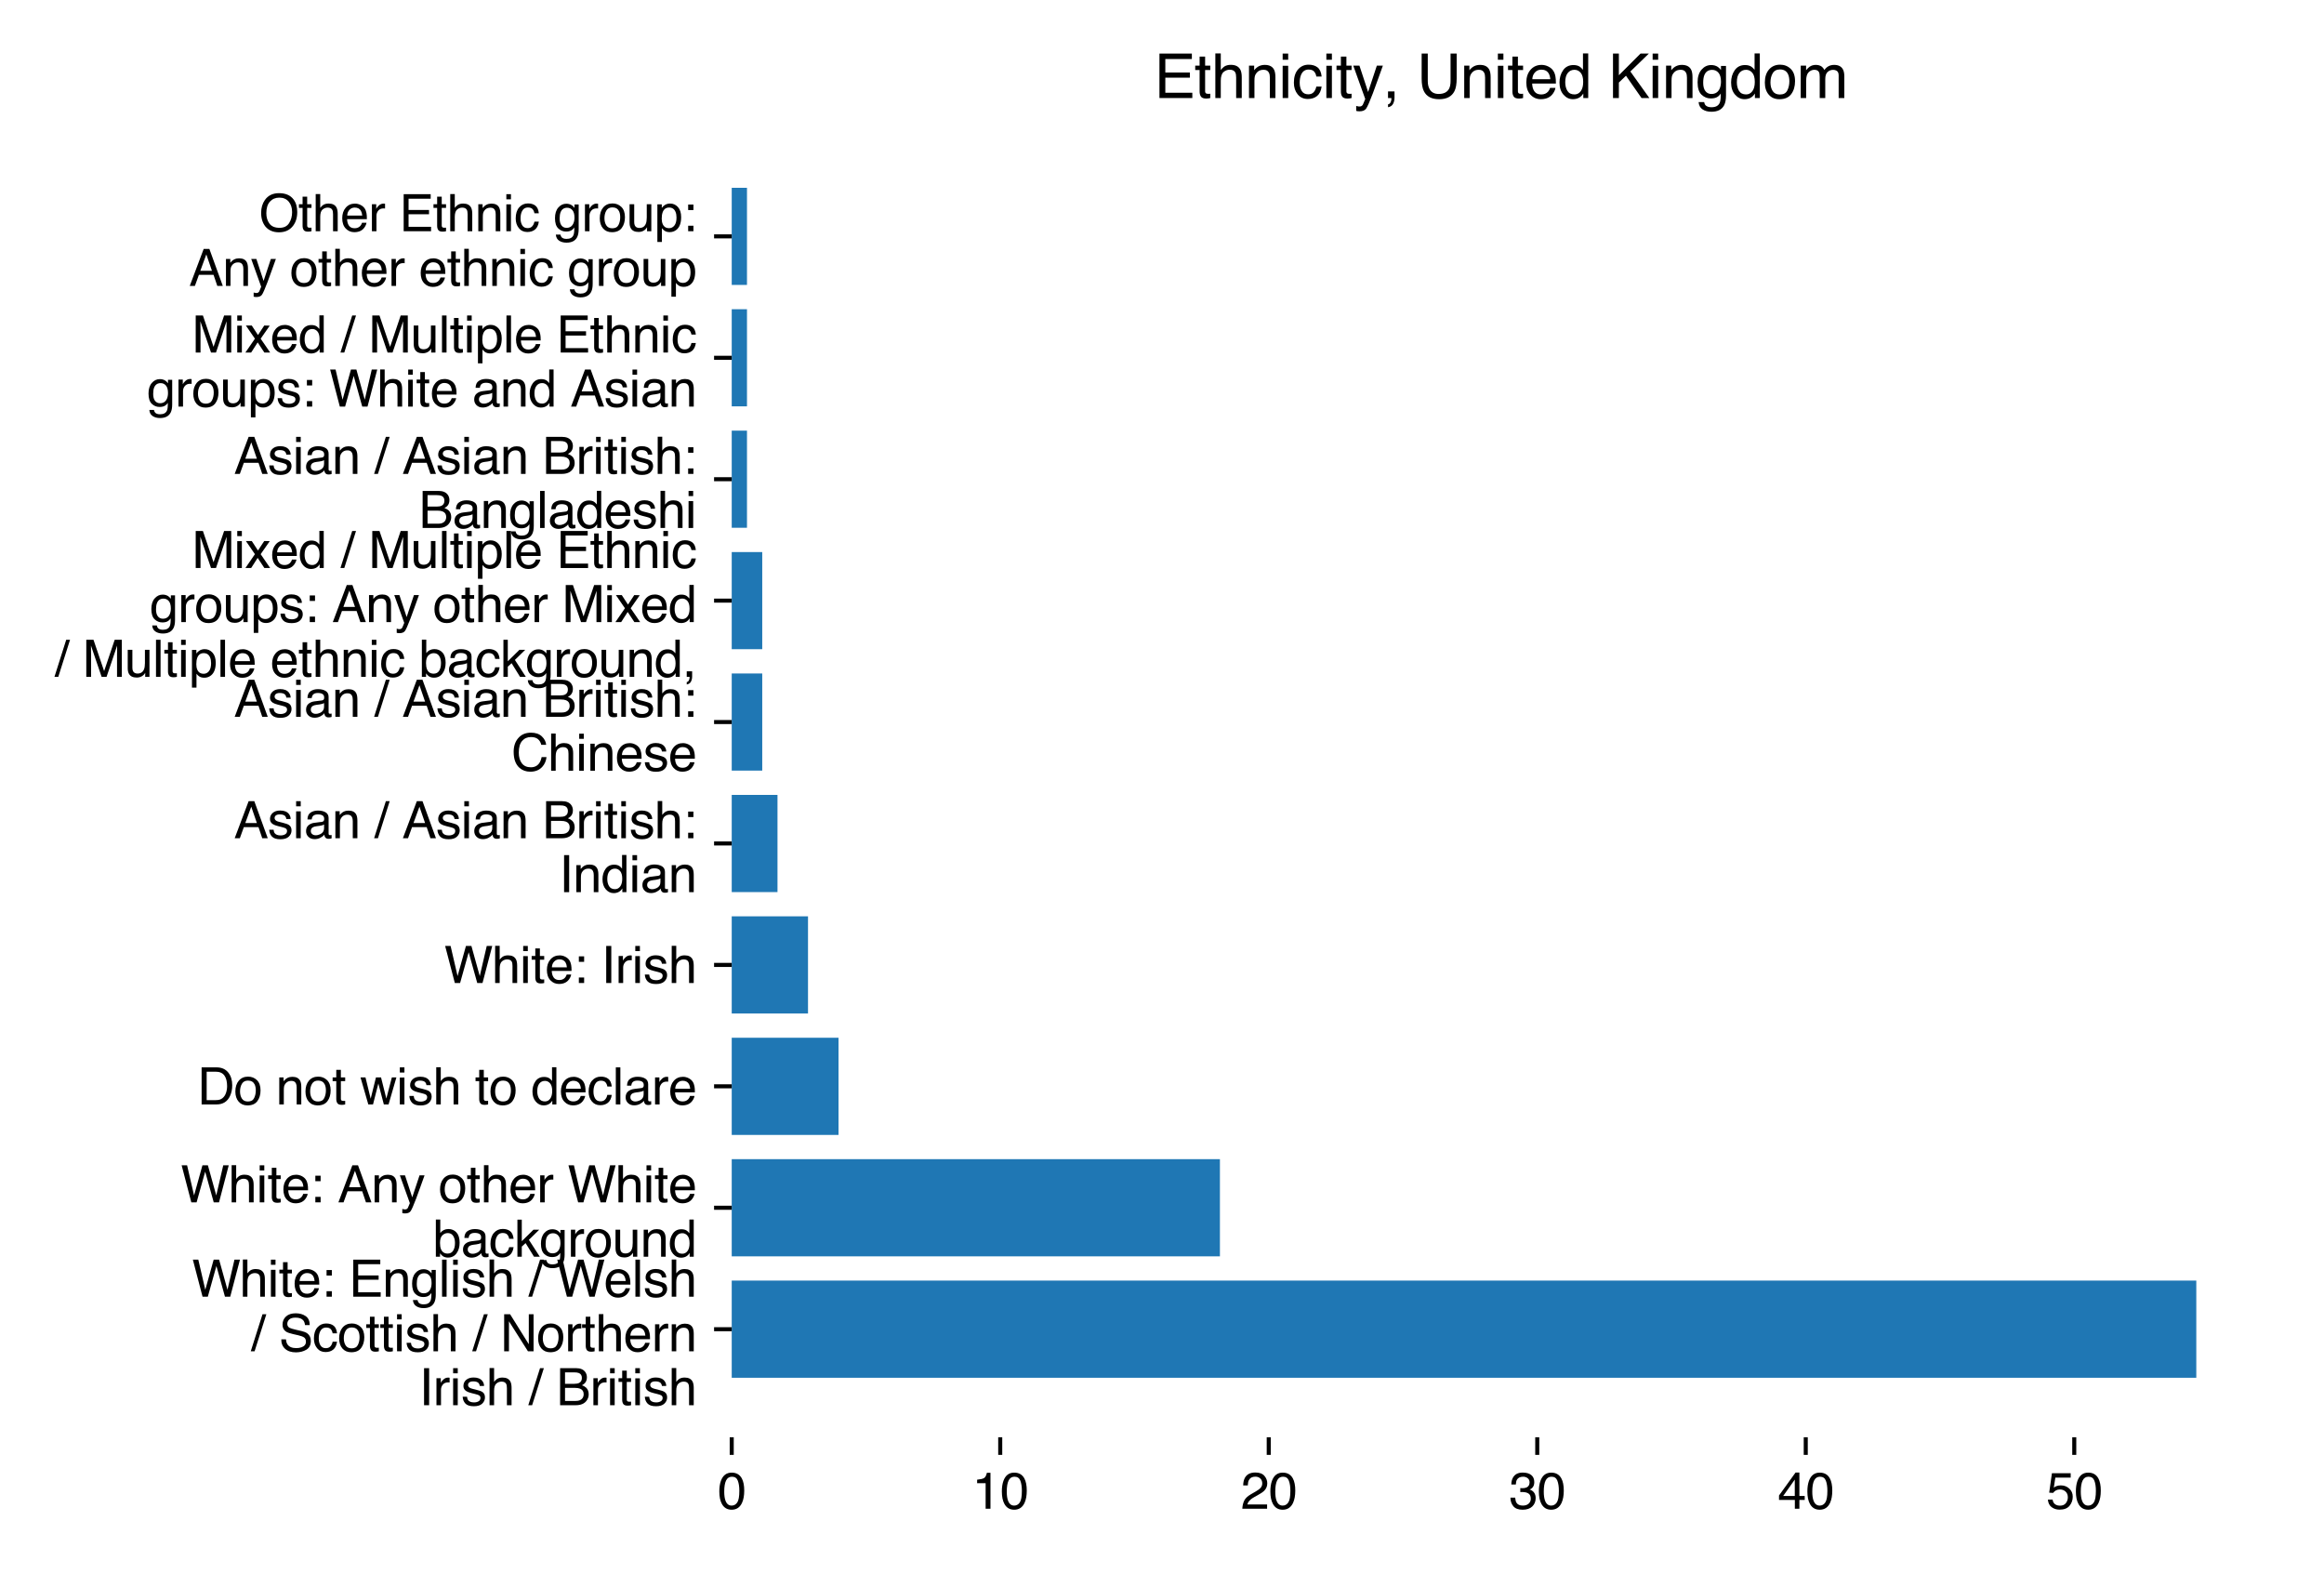 <?xml version="1.0" encoding="utf-8" standalone="no"?>
<!DOCTYPE svg PUBLIC "-//W3C//DTD SVG 1.1//EN"
  "http://www.w3.org/Graphics/SVG/1.1/DTD/svg11.dtd">
<svg xmlns:xlink="http://www.w3.org/1999/xlink" width="460.8pt" height="312pt" viewBox="0 0 460.8 312" xmlns="http://www.w3.org/2000/svg" version="1.1">
 <defs>
  <style type="text/css">*{stroke-linejoin: round; stroke-linecap: butt}</style>
 </defs>
 <g id="figure_1">
  <g id="patch_1">
   <path d="M 0 312 
L 460.8 312 
L 460.8 0 
L 0 0 
z
" style="fill: #ffffff"/>
  </g>
  <g id="axes_1">
   <g id="patch_2">
    <path d="M 145.086 284.942 
L 450 284.942 
L 450 25.436 
L 145.086 25.436 
z
" style="fill: #ffffff"/>
   </g>
   <g id="patch_3">
    <path d="M 145.086 273.146 
L 435.48 273.146 
L 435.48 253.888 
L 145.086 253.888 
z
" clip-path="url(#p03eb37df4d)" style="fill: #1f77b4"/>
   </g>
   <g id="patch_4">
    <path d="M 145.086 249.074 
L 241.884 249.074 
L 241.884 229.815 
L 145.086 229.815 
z
" clip-path="url(#p03eb37df4d)" style="fill: #1f77b4"/>
   </g>
   <g id="patch_5">
    <path d="M 145.086 225.001 
L 166.261 225.001 
L 166.261 205.742 
L 145.086 205.742 
z
" clip-path="url(#p03eb37df4d)" style="fill: #1f77b4"/>
   </g>
   <g id="patch_6">
    <path d="M 145.086 200.928 
L 160.211 200.928 
L 160.211 181.669 
L 145.086 181.669 
z
" clip-path="url(#p03eb37df4d)" style="fill: #1f77b4"/>
   </g>
   <g id="patch_7">
    <path d="M 145.086 176.855 
L 154.161 176.855 
L 154.161 157.597 
L 145.086 157.597 
z
" clip-path="url(#p03eb37df4d)" style="fill: #1f77b4"/>
   </g>
   <g id="patch_8">
    <path d="M 145.086 152.782 
L 151.136 152.782 
L 151.136 133.524 
L 145.086 133.524 
z
" clip-path="url(#p03eb37df4d)" style="fill: #1f77b4"/>
   </g>
   <g id="patch_9">
    <path d="M 145.086 128.709 
L 151.136 128.709 
L 151.136 109.451 
L 145.086 109.451 
z
" clip-path="url(#p03eb37df4d)" style="fill: #1f77b4"/>
   </g>
   <g id="patch_10">
    <path d="M 145.086 104.636 
L 148.111 104.636 
L 148.111 85.378 
L 145.086 85.378 
z
" clip-path="url(#p03eb37df4d)" style="fill: #1f77b4"/>
   </g>
   <g id="patch_11">
    <path d="M 145.086 80.563 
L 148.111 80.563 
L 148.111 61.305 
L 145.086 61.305 
z
" clip-path="url(#p03eb37df4d)" style="fill: #1f77b4"/>
   </g>
   <g id="patch_12">
    <path d="M 145.086 56.49 
L 148.111 56.49 
L 148.111 37.232 
L 145.086 37.232 
z
" clip-path="url(#p03eb37df4d)" style="fill: #1f77b4"/>
   </g>
   <g id="matplotlib.axis_1">
    <g id="xtick_1">
     <g id="line2d_1">
      <defs>
       <path id="m4c99cd72f3" d="M 0 0 
L 0 3.5 
" style="stroke: #000000; stroke-width: 0.8"/>
      </defs>
      <g>
       <use xlink:href="#m4c99cd72f3" x="145.086" y="284.942" style="stroke: #000000; stroke-width: 0.8"/>
      </g>
     </g>
     <g id="text_1">
      <!-- 0 -->
      <g transform="translate(142.305 299.116)scale(0.1 -0.1)">
       <defs>
        <path id="Helvetica-30" d="M 1731 4475 
Q 2600 4475 2988 3759 
Q 3288 3206 3288 2244 
Q 3288 1331 3016 734 
Q 2622 -122 1728 -122 
Q 922 -122 528 578 
Q 200 1163 200 2147 
Q 200 2909 397 3456 
Q 766 4475 1731 4475 
z
M 1725 391 
Q 2163 391 2422 778 
Q 2681 1166 2681 2222 
Q 2681 2984 2493 3476 
Q 2306 3969 1766 3969 
Q 1269 3969 1039 3501 
Q 809 3034 809 2125 
Q 809 1441 956 1025 
Q 1181 391 1725 391 
z
" transform="scale(0.016)"/>
       </defs>
       <use xlink:href="#Helvetica-30"/>
      </g>
     </g>
    </g>
    <g id="xtick_2">
     <g id="line2d_2">
      <g>
       <use xlink:href="#m4c99cd72f3" x="198.325" y="284.942" style="stroke: #000000; stroke-width: 0.8"/>
      </g>
     </g>
     <g id="text_2">
      <!-- 10 -->
      <g transform="translate(192.764 299.116)scale(0.1 -0.1)">
       <defs>
        <path id="Helvetica-31" d="M 613 3169 
L 613 3600 
Q 1222 3659 1462 3798 
Q 1703 3938 1822 4456 
L 2266 4456 
L 2266 0 
L 1666 0 
L 1666 3169 
L 613 3169 
z
" transform="scale(0.016)"/>
       </defs>
       <use xlink:href="#Helvetica-31"/>
       <use xlink:href="#Helvetica-30" x="55.615"/>
      </g>
     </g>
    </g>
    <g id="xtick_3">
     <g id="line2d_3">
      <g>
       <use xlink:href="#m4c99cd72f3" x="251.564" y="284.942" style="stroke: #000000; stroke-width: 0.8"/>
      </g>
     </g>
     <g id="text_3">
      <!-- 20 -->
      <g transform="translate(246.003 299.116)scale(0.1 -0.1)">
       <defs>
        <path id="Helvetica-32" d="M 200 0 
Q 231 578 439 1006 
Q 647 1434 1250 1784 
L 1850 2131 
Q 2253 2366 2416 2531 
Q 2672 2791 2672 3125 
Q 2672 3516 2437 3745 
Q 2203 3975 1813 3975 
Q 1234 3975 1013 3538 
Q 894 3303 881 2888 
L 309 2888 
Q 319 3472 525 3841 
Q 891 4491 1816 4491 
Q 2584 4491 2939 4075 
Q 3294 3659 3294 3150 
Q 3294 2613 2916 2231 
Q 2697 2009 2131 1694 
L 1703 1456 
Q 1397 1288 1222 1134 
Q 909 863 828 531 
L 3272 531 
L 3272 0 
L 200 0 
z
" transform="scale(0.016)"/>
       </defs>
       <use xlink:href="#Helvetica-32"/>
       <use xlink:href="#Helvetica-30" x="55.615"/>
      </g>
     </g>
    </g>
    <g id="xtick_4">
     <g id="line2d_4">
      <g>
       <use xlink:href="#m4c99cd72f3" x="304.803" y="284.942" style="stroke: #000000; stroke-width: 0.8"/>
      </g>
     </g>
     <g id="text_4">
      <!-- 30 -->
      <g transform="translate(299.242 299.116)scale(0.1 -0.1)">
       <defs>
        <path id="Helvetica-33" d="M 1663 -122 
Q 869 -122 511 314 
Q 153 750 153 1375 
L 741 1375 
Q 778 941 903 744 
Q 1122 391 1694 391 
Q 2138 391 2406 628 
Q 2675 866 2675 1241 
Q 2675 1703 2392 1887 
Q 2109 2072 1606 2072 
Q 1550 2072 1492 2070 
Q 1434 2069 1375 2066 
L 1375 2563 
Q 1463 2553 1522 2550 
Q 1581 2547 1650 2547 
Q 1966 2547 2169 2647 
Q 2525 2822 2525 3272 
Q 2525 3606 2287 3787 
Q 2050 3969 1734 3969 
Q 1172 3969 956 3594 
Q 838 3388 822 3006 
L 266 3006 
Q 266 3506 466 3856 
Q 809 4481 1675 4481 
Q 2359 4481 2734 4176 
Q 3109 3872 3109 3294 
Q 3109 2881 2888 2625 
Q 2750 2466 2531 2375 
Q 2884 2278 3082 2001 
Q 3281 1725 3281 1325 
Q 3281 684 2859 281 
Q 2438 -122 1663 -122 
z
" transform="scale(0.016)"/>
       </defs>
       <use xlink:href="#Helvetica-33"/>
       <use xlink:href="#Helvetica-30" x="55.615"/>
      </g>
     </g>
    </g>
    <g id="xtick_5">
     <g id="line2d_5">
      <g>
       <use xlink:href="#m4c99cd72f3" x="358.042" y="284.942" style="stroke: #000000; stroke-width: 0.8"/>
      </g>
     </g>
     <g id="text_5">
      <!-- 40 -->
      <g transform="translate(352.481 299.116)scale(0.1 -0.1)">
       <defs>
        <path id="Helvetica-34" d="M 2116 1584 
L 2116 3613 
L 681 1584 
L 2116 1584 
z
M 2125 0 
L 2125 1094 
L 163 1094 
L 163 1644 
L 2213 4488 
L 2688 4488 
L 2688 1584 
L 3347 1584 
L 3347 1094 
L 2688 1094 
L 2688 0 
L 2125 0 
z
" transform="scale(0.016)"/>
       </defs>
       <use xlink:href="#Helvetica-34"/>
       <use xlink:href="#Helvetica-30" x="55.615"/>
      </g>
     </g>
    </g>
    <g id="xtick_6">
     <g id="line2d_6">
      <g>
       <use xlink:href="#m4c99cd72f3" x="411.281" y="284.942" style="stroke: #000000; stroke-width: 0.8"/>
      </g>
     </g>
     <g id="text_6">
      <!-- 50 -->
      <g transform="translate(405.72 299.116)scale(0.1 -0.1)">
       <defs>
        <path id="Helvetica-35" d="M 791 1141 
Q 847 659 1238 475 
Q 1438 381 1700 381 
Q 2200 381 2440 700 
Q 2681 1019 2681 1406 
Q 2681 1875 2395 2131 
Q 2109 2388 1709 2388 
Q 1419 2388 1211 2275 
Q 1003 2163 856 1963 
L 369 1991 
L 709 4400 
L 3034 4400 
L 3034 3856 
L 1131 3856 
L 941 2613 
Q 1097 2731 1238 2791 
Q 1488 2894 1816 2894 
Q 2431 2894 2859 2497 
Q 3288 2100 3288 1491 
Q 3288 856 2895 371 
Q 2503 -113 1644 -113 
Q 1097 -113 676 195 
Q 256 503 206 1141 
L 791 1141 
z
" transform="scale(0.016)"/>
       </defs>
       <use xlink:href="#Helvetica-35"/>
       <use xlink:href="#Helvetica-30" x="55.615"/>
      </g>
     </g>
    </g>
   </g>
   <g id="matplotlib.axis_2">
    <g id="ytick_1">
     <g id="line2d_7">
      <defs>
       <path id="m8e343aef83" d="M 0 0 
L -3.5 0 
" style="stroke: #000000; stroke-width: 0.8"/>
      </defs>
      <g>
       <use xlink:href="#m8e343aef83" x="145.086" y="263.517" style="stroke: #000000; stroke-width: 0.8"/>
      </g>
     </g>
     <g id="text_7">
      <!-- White: English / Welsh -->
      <g transform="translate(38.055 257.077)scale(0.1 -0.1)">
       <defs>
        <path id="Helvetica-57" d="M 791 4591 
L 1656 856 
L 2694 4591 
L 3369 4591 
L 4406 856 
L 5272 4591 
L 5953 4591 
L 4747 0 
L 4094 0 
L 3034 3806 
L 1969 0 
L 1316 0 
L 116 4591 
L 791 4591 
z
" transform="scale(0.016)"/>
        <path id="Helvetica-68" d="M 413 4606 
L 975 4606 
L 975 2894 
Q 1175 3147 1334 3250 
Q 1606 3428 2013 3428 
Q 2741 3428 3000 2919 
Q 3141 2641 3141 2147 
L 3141 0 
L 2563 0 
L 2563 2109 
Q 2563 2478 2469 2650 
Q 2316 2925 1894 2925 
Q 1544 2925 1259 2684 
Q 975 2444 975 1775 
L 975 0 
L 413 0 
L 413 4606 
z
" transform="scale(0.016)"/>
        <path id="Helvetica-69" d="M 413 3331 
L 984 3331 
L 984 0 
L 413 0 
L 413 3331 
z
M 413 4591 
L 984 4591 
L 984 3953 
L 413 3953 
L 413 4591 
z
" transform="scale(0.016)"/>
        <path id="Helvetica-74" d="M 525 4281 
L 1094 4281 
L 1094 3347 
L 1628 3347 
L 1628 2888 
L 1094 2888 
L 1094 703 
Q 1094 528 1213 469 
Q 1278 434 1431 434 
Q 1472 434 1519 436 
Q 1566 438 1628 444 
L 1628 0 
Q 1531 -28 1426 -40 
Q 1322 -53 1200 -53 
Q 806 -53 665 148 
Q 525 350 525 672 
L 525 2888 
L 72 2888 
L 72 3347 
L 525 3347 
L 525 4281 
z
" transform="scale(0.016)"/>
        <path id="Helvetica-65" d="M 1806 3422 
Q 2163 3422 2497 3255 
Q 2831 3088 3006 2822 
Q 3175 2569 3231 2231 
Q 3281 2000 3281 1494 
L 828 1494 
Q 844 984 1069 676 
Q 1294 369 1766 369 
Q 2206 369 2469 659 
Q 2619 828 2681 1050 
L 3234 1050 
Q 3213 866 3089 639 
Q 2966 413 2813 269 
Q 2556 19 2178 -69 
Q 1975 -119 1719 -119 
Q 1094 -119 659 336 
Q 225 791 225 1609 
Q 225 2416 662 2919 
Q 1100 3422 1806 3422 
z
M 2703 1941 
Q 2669 2306 2544 2525 
Q 2313 2931 1772 2931 
Q 1384 2931 1121 2651 
Q 859 2372 844 1941 
L 2703 1941 
z
M 1753 3428 
L 1753 3428 
z
" transform="scale(0.016)"/>
        <path id="Helvetica-3a" d="M 709 3303 
L 1363 3303 
L 1363 2622 
L 709 2622 
L 709 3303 
z
M 709 681 
L 1363 681 
L 1363 0 
L 709 0 
L 709 681 
z
" transform="scale(0.016)"/>
        <path id="Helvetica-20" transform="scale(0.016)"/>
        <path id="Helvetica-45" d="M 547 4591 
L 3894 4591 
L 3894 4028 
L 1153 4028 
L 1153 2634 
L 3688 2634 
L 3688 2103 
L 1153 2103 
L 1153 547 
L 3941 547 
L 3941 0 
L 547 0 
L 547 4591 
z
M 2244 4591 
L 2244 4591 
z
" transform="scale(0.016)"/>
        <path id="Helvetica-6e" d="M 413 3347 
L 947 3347 
L 947 2872 
Q 1184 3166 1450 3294 
Q 1716 3422 2041 3422 
Q 2753 3422 3003 2925 
Q 3141 2653 3141 2147 
L 3141 0 
L 2569 0 
L 2569 2109 
Q 2569 2416 2478 2603 
Q 2328 2916 1934 2916 
Q 1734 2916 1606 2875 
Q 1375 2806 1200 2600 
Q 1059 2434 1017 2257 
Q 975 2081 975 1753 
L 975 0 
L 413 0 
L 413 3347 
z
M 1734 3428 
L 1734 3428 
z
" transform="scale(0.016)"/>
        <path id="Helvetica-67" d="M 1594 3406 
Q 1988 3406 2281 3213 
Q 2441 3103 2606 2894 
L 2606 3316 
L 3125 3316 
L 3125 272 
Q 3125 -366 2938 -734 
Q 2588 -1416 1616 -1416 
Q 1075 -1416 706 -1173 
Q 338 -931 294 -416 
L 866 -416 
Q 906 -641 1028 -763 
Q 1219 -950 1628 -950 
Q 2275 -950 2475 -494 
Q 2594 -225 2584 466 
Q 2416 209 2178 84 
Q 1941 -41 1550 -41 
Q 1006 -41 598 345 
Q 191 731 191 1622 
Q 191 2463 602 2934 
Q 1013 3406 1594 3406 
z
M 2606 1688 
Q 2606 2309 2350 2609 
Q 2094 2909 1697 2909 
Q 1103 2909 884 2353 
Q 769 2056 769 1575 
Q 769 1009 998 714 
Q 1228 419 1616 419 
Q 2222 419 2469 966 
Q 2606 1275 2606 1688 
z
M 1659 3428 
L 1659 3428 
z
" transform="scale(0.016)"/>
        <path id="Helvetica-6c" d="M 428 4591 
L 991 4591 
L 991 0 
L 428 0 
L 428 4591 
z
" transform="scale(0.016)"/>
        <path id="Helvetica-73" d="M 747 1050 
Q 772 769 888 619 
Q 1100 347 1625 347 
Q 1938 347 2175 483 
Q 2413 619 2413 903 
Q 2413 1119 2222 1231 
Q 2100 1300 1741 1391 
L 1294 1503 
Q 866 1609 663 1741 
Q 300 1969 300 2372 
Q 300 2847 642 3140 
Q 984 3434 1563 3434 
Q 2319 3434 2653 2991 
Q 2863 2709 2856 2384 
L 2325 2384 
Q 2309 2575 2191 2731 
Q 1997 2953 1519 2953 
Q 1200 2953 1036 2831 
Q 872 2709 872 2509 
Q 872 2291 1088 2159 
Q 1213 2081 1456 2022 
L 1828 1931 
Q 2434 1784 2641 1647 
Q 2969 1431 2969 969 
Q 2969 522 2630 197 
Q 2291 -128 1597 -128 
Q 850 -128 539 211 
Q 228 550 206 1050 
L 747 1050 
z
M 1578 3428 
L 1578 3428 
z
" transform="scale(0.016)"/>
        <path id="Helvetica-2f" d="M 1456 4591 
L 1931 4591 
L 475 0 
L 0 0 
L 1456 4591 
z
" transform="scale(0.016)"/>
       </defs>
       <use xlink:href="#Helvetica-57"/>
       <use xlink:href="#Helvetica-68" x="94.385"/>
       <use xlink:href="#Helvetica-69" x="150"/>
       <use xlink:href="#Helvetica-74" x="172.217"/>
       <use xlink:href="#Helvetica-65" x="200"/>
       <use xlink:href="#Helvetica-3a" x="255.615"/>
       <use xlink:href="#Helvetica-20" x="283.398"/>
       <use xlink:href="#Helvetica-45" x="311.182"/>
       <use xlink:href="#Helvetica-6e" x="377.881"/>
       <use xlink:href="#Helvetica-67" x="433.496"/>
       <use xlink:href="#Helvetica-6c" x="489.111"/>
       <use xlink:href="#Helvetica-69" x="511.328"/>
       <use xlink:href="#Helvetica-73" x="533.545"/>
       <use xlink:href="#Helvetica-68" x="583.545"/>
       <use xlink:href="#Helvetica-20" x="639.16"/>
       <use xlink:href="#Helvetica-2f" x="666.943"/>
       <use xlink:href="#Helvetica-20" x="694.727"/>
       <use xlink:href="#Helvetica-57" x="722.51"/>
       <use xlink:href="#Helvetica-65" x="816.895"/>
       <use xlink:href="#Helvetica-6c" x="872.51"/>
       <use xlink:href="#Helvetica-73" x="894.727"/>
       <use xlink:href="#Helvetica-68" x="944.727"/>
      </g>
      <!-- / Scottish / Northern -->
      <g transform="translate(49.722 267.897)scale(0.1 -0.1)">
       <defs>
        <path id="Helvetica-53" d="M 894 1481 
Q 916 1091 1078 847 
Q 1388 391 2169 391 
Q 2519 391 2806 491 
Q 3363 684 3363 1184 
Q 3363 1559 3128 1719 
Q 2891 1875 2384 1991 
L 1763 2131 
Q 1153 2269 900 2434 
Q 463 2722 463 3294 
Q 463 3913 891 4309 
Q 1319 4706 2103 4706 
Q 2825 4706 3329 4357 
Q 3834 4009 3834 3244 
L 3250 3244 
Q 3203 3613 3050 3809 
Q 2766 4169 2084 4169 
Q 1534 4169 1293 3937 
Q 1053 3706 1053 3400 
Q 1053 3063 1334 2906 
Q 1519 2806 2169 2656 
L 2813 2509 
Q 3278 2403 3531 2219 
Q 3969 1897 3969 1284 
Q 3969 522 3414 194 
Q 2859 -134 2125 -134 
Q 1269 -134 784 303 
Q 300 738 309 1481 
L 894 1481 
z
M 2150 4716 
L 2150 4716 
z
" transform="scale(0.016)"/>
        <path id="Helvetica-63" d="M 1703 3444 
Q 2269 3444 2623 3169 
Q 2978 2894 3050 2222 
L 2503 2222 
Q 2453 2531 2275 2736 
Q 2097 2941 1703 2941 
Q 1166 2941 934 2416 
Q 784 2075 784 1575 
Q 784 1072 996 728 
Q 1209 384 1666 384 
Q 2016 384 2220 598 
Q 2425 813 2503 1184 
L 3050 1184 
Q 2956 519 2581 211 
Q 2206 -97 1622 -97 
Q 966 -97 575 383 
Q 184 863 184 1581 
Q 184 2463 612 2953 
Q 1041 3444 1703 3444 
z
M 1616 3428 
L 1616 3428 
z
" transform="scale(0.016)"/>
        <path id="Helvetica-6f" d="M 1741 363 
Q 2300 363 2508 786 
Q 2716 1209 2716 1728 
Q 2716 2197 2566 2491 
Q 2328 2953 1747 2953 
Q 1231 2953 997 2559 
Q 763 2166 763 1609 
Q 763 1075 997 719 
Q 1231 363 1741 363 
z
M 1763 3444 
Q 2409 3444 2856 3012 
Q 3303 2581 3303 1744 
Q 3303 934 2909 406 
Q 2516 -122 1688 -122 
Q 997 -122 590 345 
Q 184 813 184 1600 
Q 184 2444 612 2944 
Q 1041 3444 1763 3444 
z
M 1744 3428 
L 1744 3428 
z
" transform="scale(0.016)"/>
        <path id="Helvetica-4e" d="M 488 4591 
L 1222 4591 
L 3541 872 
L 3541 4591 
L 4131 4591 
L 4131 0 
L 3434 0 
L 1081 3716 
L 1081 0 
L 488 0 
L 488 4591 
z
M 2269 4591 
L 2269 4591 
z
" transform="scale(0.016)"/>
        <path id="Helvetica-72" d="M 428 3347 
L 963 3347 
L 963 2769 
Q 1028 2938 1284 3180 
Q 1541 3422 1875 3422 
Q 1891 3422 1928 3419 
Q 1966 3416 2056 3406 
L 2056 2813 
Q 2006 2822 1964 2825 
Q 1922 2828 1872 2828 
Q 1447 2828 1219 2554 
Q 991 2281 991 1925 
L 991 0 
L 428 0 
L 428 3347 
z
" transform="scale(0.016)"/>
       </defs>
       <use xlink:href="#Helvetica-2f"/>
       <use xlink:href="#Helvetica-20" x="27.783"/>
       <use xlink:href="#Helvetica-53" x="55.566"/>
       <use xlink:href="#Helvetica-63" x="122.266"/>
       <use xlink:href="#Helvetica-6f" x="172.266"/>
       <use xlink:href="#Helvetica-74" x="227.881"/>
       <use xlink:href="#Helvetica-74" x="255.664"/>
       <use xlink:href="#Helvetica-69" x="283.447"/>
       <use xlink:href="#Helvetica-73" x="305.664"/>
       <use xlink:href="#Helvetica-68" x="355.664"/>
       <use xlink:href="#Helvetica-20" x="411.279"/>
       <use xlink:href="#Helvetica-2f" x="439.062"/>
       <use xlink:href="#Helvetica-20" x="466.846"/>
       <use xlink:href="#Helvetica-4e" x="494.629"/>
       <use xlink:href="#Helvetica-6f" x="566.846"/>
       <use xlink:href="#Helvetica-72" x="622.461"/>
       <use xlink:href="#Helvetica-74" x="655.762"/>
       <use xlink:href="#Helvetica-68" x="683.545"/>
       <use xlink:href="#Helvetica-65" x="739.16"/>
       <use xlink:href="#Helvetica-72" x="794.775"/>
       <use xlink:href="#Helvetica-6e" x="828.076"/>
      </g>
      <!-- Irish / British -->
      <g transform="translate(83.078 278.59)scale(0.1 -0.1)">
       <defs>
        <path id="Helvetica-49" d="M 628 4591 
L 1256 4591 
L 1256 0 
L 628 0 
L 628 4591 
z
" transform="scale(0.016)"/>
        <path id="Helvetica-42" d="M 2213 2650 
Q 2606 2650 2825 2759 
Q 3169 2931 3169 3378 
Q 3169 3828 2803 3984 
Q 2597 4072 2191 4072 
L 1081 4072 
L 1081 2650 
L 2213 2650 
z
M 2422 531 
Q 2994 531 3238 863 
Q 3391 1072 3391 1369 
Q 3391 1869 2944 2050 
Q 2706 2147 2316 2147 
L 1081 2147 
L 1081 531 
L 2422 531 
z
M 472 4591 
L 2444 4591 
Q 3250 4591 3591 4109 
Q 3791 3825 3791 3453 
Q 3791 3019 3544 2741 
Q 3416 2594 3175 2472 
Q 3528 2338 3703 2169 
Q 4013 1869 4013 1341 
Q 4013 897 3734 538 
Q 3319 0 2413 0 
L 472 0 
L 472 4591 
z
" transform="scale(0.016)"/>
       </defs>
       <use xlink:href="#Helvetica-49"/>
       <use xlink:href="#Helvetica-72" x="27.783"/>
       <use xlink:href="#Helvetica-69" x="61.084"/>
       <use xlink:href="#Helvetica-73" x="83.301"/>
       <use xlink:href="#Helvetica-68" x="133.301"/>
       <use xlink:href="#Helvetica-20" x="188.916"/>
       <use xlink:href="#Helvetica-2f" x="216.699"/>
       <use xlink:href="#Helvetica-20" x="244.482"/>
       <use xlink:href="#Helvetica-42" x="272.266"/>
       <use xlink:href="#Helvetica-72" x="338.965"/>
       <use xlink:href="#Helvetica-69" x="372.266"/>
       <use xlink:href="#Helvetica-74" x="394.482"/>
       <use xlink:href="#Helvetica-69" x="422.266"/>
       <use xlink:href="#Helvetica-73" x="444.482"/>
       <use xlink:href="#Helvetica-68" x="494.482"/>
      </g>
     </g>
    </g>
    <g id="ytick_2">
     <g id="line2d_8">
      <g>
       <use xlink:href="#m8e343aef83" x="145.086" y="239.444" style="stroke: #000000; stroke-width: 0.8"/>
      </g>
     </g>
     <g id="text_8">
      <!-- White: Any other White -->
      <g transform="translate(35.83 238.373)scale(0.1 -0.1)">
       <defs>
        <path id="Helvetica-41" d="M 2844 1881 
L 2147 3909 
L 1406 1881 
L 2844 1881 
z
M 1822 4591 
L 2525 4591 
L 4191 0 
L 3509 0 
L 3044 1375 
L 1228 1375 
L 731 0 
L 94 0 
L 1822 4591 
z
" transform="scale(0.016)"/>
        <path id="Helvetica-79" d="M 2503 3347 
L 3125 3347 
Q 3006 3025 2597 1878 
Q 2291 1016 2084 472 
Q 1597 -809 1397 -1090 
Q 1197 -1372 709 -1372 
Q 591 -1372 527 -1362 
Q 463 -1353 369 -1328 
L 369 -816 
Q 516 -856 581 -865 
Q 647 -875 697 -875 
Q 853 -875 926 -823 
Q 1000 -772 1050 -697 
Q 1066 -672 1162 -440 
Q 1259 -209 1303 -97 
L 66 3347 
L 703 3347 
L 1600 622 
L 2503 3347 
z
M 1597 3428 
L 1597 3428 
z
" transform="scale(0.016)"/>
       </defs>
       <use xlink:href="#Helvetica-57"/>
       <use xlink:href="#Helvetica-68" x="94.385"/>
       <use xlink:href="#Helvetica-69" x="150"/>
       <use xlink:href="#Helvetica-74" x="172.217"/>
       <use xlink:href="#Helvetica-65" x="200"/>
       <use xlink:href="#Helvetica-3a" x="255.615"/>
       <use xlink:href="#Helvetica-20" x="283.398"/>
       <use xlink:href="#Helvetica-41" x="311.182"/>
       <use xlink:href="#Helvetica-6e" x="377.881"/>
       <use xlink:href="#Helvetica-79" x="433.496"/>
       <use xlink:href="#Helvetica-20" x="483.496"/>
       <use xlink:href="#Helvetica-6f" x="511.279"/>
       <use xlink:href="#Helvetica-74" x="566.895"/>
       <use xlink:href="#Helvetica-68" x="594.678"/>
       <use xlink:href="#Helvetica-65" x="650.293"/>
       <use xlink:href="#Helvetica-72" x="705.908"/>
       <use xlink:href="#Helvetica-20" x="739.209"/>
       <use xlink:href="#Helvetica-57" x="766.992"/>
       <use xlink:href="#Helvetica-68" x="861.377"/>
       <use xlink:href="#Helvetica-69" x="916.992"/>
       <use xlink:href="#Helvetica-74" x="939.209"/>
       <use xlink:href="#Helvetica-65" x="966.992"/>
      </g>
      <!-- background -->
      <g transform="translate(85.83 249.153)scale(0.1 -0.1)">
       <defs>
        <path id="Helvetica-62" d="M 369 4606 
L 916 4606 
L 916 2941 
Q 1100 3181 1356 3307 
Q 1613 3434 1913 3434 
Q 2538 3434 2927 3004 
Q 3316 2575 3316 1738 
Q 3316 944 2931 419 
Q 2547 -106 1866 -106 
Q 1484 -106 1222 78 
Q 1066 188 888 428 
L 888 0 
L 369 0 
L 369 4606 
z
M 1831 391 
Q 2288 391 2514 753 
Q 2741 1116 2741 1709 
Q 2741 2238 2514 2584 
Q 2288 2931 1847 2931 
Q 1463 2931 1173 2647 
Q 884 2363 884 1709 
Q 884 1238 1003 944 
Q 1225 391 1831 391 
z
" transform="scale(0.016)"/>
        <path id="Helvetica-61" d="M 844 891 
Q 844 647 1022 506 
Q 1200 366 1444 366 
Q 1741 366 2019 503 
Q 2488 731 2488 1250 
L 2488 1703 
Q 2384 1638 2221 1594 
Q 2059 1550 1903 1531 
L 1563 1488 
Q 1256 1447 1103 1359 
Q 844 1213 844 891 
z
M 2206 2028 
Q 2400 2053 2466 2191 
Q 2503 2266 2503 2406 
Q 2503 2694 2298 2823 
Q 2094 2953 1713 2953 
Q 1272 2953 1088 2716 
Q 984 2584 953 2325 
L 428 2325 
Q 444 2944 830 3186 
Q 1216 3428 1725 3428 
Q 2316 3428 2684 3203 
Q 3050 2978 3050 2503 
L 3050 575 
Q 3050 488 3086 434 
Q 3122 381 3238 381 
Q 3275 381 3322 386 
Q 3369 391 3422 400 
L 3422 -16 
Q 3291 -53 3222 -62 
Q 3153 -72 3034 -72 
Q 2744 -72 2613 134 
Q 2544 244 2516 444 
Q 2344 219 2022 53 
Q 1700 -113 1313 -113 
Q 847 -113 551 170 
Q 256 453 256 878 
Q 256 1344 547 1600 
Q 838 1856 1309 1916 
L 2206 2028 
z
M 1741 3428 
L 1741 3428 
z
" transform="scale(0.016)"/>
        <path id="Helvetica-6b" d="M 400 4591 
L 941 4591 
L 941 1925 
L 2384 3347 
L 3103 3347 
L 1822 2094 
L 3175 0 
L 2456 0 
L 1413 1688 
L 941 1256 
L 941 0 
L 400 0 
L 400 4591 
z
" transform="scale(0.016)"/>
        <path id="Helvetica-75" d="M 975 3347 
L 975 1125 
Q 975 869 1056 706 
Q 1206 406 1616 406 
Q 2203 406 2416 931 
Q 2531 1213 2531 1703 
L 2531 3347 
L 3094 3347 
L 3094 0 
L 2563 0 
L 2569 494 
Q 2459 303 2297 172 
Q 1975 -91 1516 -91 
Q 800 -91 541 388 
Q 400 644 400 1072 
L 400 3347 
L 975 3347 
z
M 1747 3428 
L 1747 3428 
z
" transform="scale(0.016)"/>
        <path id="Helvetica-64" d="M 769 1634 
Q 769 1097 997 734 
Q 1225 372 1728 372 
Q 2119 372 2370 708 
Q 2622 1044 2622 1672 
Q 2622 2306 2362 2611 
Q 2103 2916 1722 2916 
Q 1297 2916 1033 2591 
Q 769 2266 769 1634 
z
M 1616 3406 
Q 2000 3406 2259 3244 
Q 2409 3150 2600 2916 
L 2600 4606 
L 3141 4606 
L 3141 0 
L 2634 0 
L 2634 466 
Q 2438 156 2169 18 
Q 1900 -119 1553 -119 
Q 994 -119 584 351 
Q 175 822 175 1603 
Q 175 2334 548 2870 
Q 922 3406 1616 3406 
z
" transform="scale(0.016)"/>
       </defs>
       <use xlink:href="#Helvetica-62"/>
       <use xlink:href="#Helvetica-61" x="55.615"/>
       <use xlink:href="#Helvetica-63" x="111.23"/>
       <use xlink:href="#Helvetica-6b" x="161.23"/>
       <use xlink:href="#Helvetica-67" x="211.23"/>
       <use xlink:href="#Helvetica-72" x="266.846"/>
       <use xlink:href="#Helvetica-6f" x="300.146"/>
       <use xlink:href="#Helvetica-75" x="355.762"/>
       <use xlink:href="#Helvetica-6e" x="411.377"/>
       <use xlink:href="#Helvetica-64" x="466.992"/>
      </g>
     </g>
    </g>
    <g id="ytick_3">
     <g id="line2d_9">
      <g>
       <use xlink:href="#m8e343aef83" x="145.086" y="215.371" style="stroke: #000000; stroke-width: 0.8"/>
      </g>
     </g>
     <g id="text_9">
      <!-- Do not wish to declare -->
      <g transform="translate(39.152 218.958)scale(0.1 -0.1)">
       <defs>
        <path id="Helvetica-44" d="M 2250 531 
Q 2566 531 2769 597 
Q 3131 719 3363 1066 
Q 3547 1344 3628 1778 
Q 3675 2038 3675 2259 
Q 3675 3113 3336 3584 
Q 2997 4056 2244 4056 
L 1141 4056 
L 1141 531 
L 2250 531 
z
M 516 4591 
L 2375 4591 
Q 3322 4591 3844 3919 
Q 4309 3313 4309 2366 
Q 4309 1634 4034 1044 
Q 3550 0 2369 0 
L 516 0 
L 516 4591 
z
" transform="scale(0.016)"/>
        <path id="Helvetica-77" d="M 672 3347 
L 1316 709 
L 1969 3347 
L 2600 3347 
L 3256 725 
L 3941 3347 
L 4503 3347 
L 3531 0 
L 2947 0 
L 2266 2591 
L 1606 0 
L 1022 0 
L 56 3347 
L 672 3347 
z
" transform="scale(0.016)"/>
       </defs>
       <use xlink:href="#Helvetica-44"/>
       <use xlink:href="#Helvetica-6f" x="72.217"/>
       <use xlink:href="#Helvetica-20" x="127.832"/>
       <use xlink:href="#Helvetica-6e" x="155.615"/>
       <use xlink:href="#Helvetica-6f" x="211.23"/>
       <use xlink:href="#Helvetica-74" x="266.846"/>
       <use xlink:href="#Helvetica-20" x="294.629"/>
       <use xlink:href="#Helvetica-77" x="322.412"/>
       <use xlink:href="#Helvetica-69" x="394.629"/>
       <use xlink:href="#Helvetica-73" x="416.846"/>
       <use xlink:href="#Helvetica-68" x="466.846"/>
       <use xlink:href="#Helvetica-20" x="522.461"/>
       <use xlink:href="#Helvetica-74" x="550.244"/>
       <use xlink:href="#Helvetica-6f" x="578.027"/>
       <use xlink:href="#Helvetica-20" x="633.643"/>
       <use xlink:href="#Helvetica-64" x="661.426"/>
       <use xlink:href="#Helvetica-65" x="717.041"/>
       <use xlink:href="#Helvetica-63" x="772.656"/>
       <use xlink:href="#Helvetica-6c" x="822.656"/>
       <use xlink:href="#Helvetica-61" x="844.873"/>
       <use xlink:href="#Helvetica-72" x="900.488"/>
       <use xlink:href="#Helvetica-65" x="933.789"/>
      </g>
     </g>
    </g>
    <g id="ytick_4">
     <g id="line2d_10">
      <g>
       <use xlink:href="#m8e343aef83" x="145.086" y="191.299" style="stroke: #000000; stroke-width: 0.8"/>
      </g>
     </g>
     <g id="text_10">
      <!-- White: Irish -->
      <g transform="translate(88.078 194.885)scale(0.1 -0.1)">
       <use xlink:href="#Helvetica-57"/>
       <use xlink:href="#Helvetica-68" x="94.385"/>
       <use xlink:href="#Helvetica-69" x="150"/>
       <use xlink:href="#Helvetica-74" x="172.217"/>
       <use xlink:href="#Helvetica-65" x="200"/>
       <use xlink:href="#Helvetica-3a" x="255.615"/>
       <use xlink:href="#Helvetica-20" x="283.398"/>
       <use xlink:href="#Helvetica-49" x="311.182"/>
       <use xlink:href="#Helvetica-72" x="338.965"/>
       <use xlink:href="#Helvetica-69" x="372.266"/>
       <use xlink:href="#Helvetica-73" x="394.482"/>
       <use xlink:href="#Helvetica-68" x="444.482"/>
      </g>
     </g>
    </g>
    <g id="ytick_5">
     <g id="line2d_11">
      <g>
       <use xlink:href="#m8e343aef83" x="145.086" y="167.226" style="stroke: #000000; stroke-width: 0.8"/>
      </g>
     </g>
     <g id="text_11">
      <!-- Asian / Asian British: -->
      <g transform="translate(46.384 166.183)scale(0.1 -0.1)">
       <use xlink:href="#Helvetica-41"/>
       <use xlink:href="#Helvetica-73" x="66.699"/>
       <use xlink:href="#Helvetica-69" x="116.699"/>
       <use xlink:href="#Helvetica-61" x="138.916"/>
       <use xlink:href="#Helvetica-6e" x="194.531"/>
       <use xlink:href="#Helvetica-20" x="250.146"/>
       <use xlink:href="#Helvetica-2f" x="277.93"/>
       <use xlink:href="#Helvetica-20" x="305.713"/>
       <use xlink:href="#Helvetica-41" x="333.496"/>
       <use xlink:href="#Helvetica-73" x="400.195"/>
       <use xlink:href="#Helvetica-69" x="450.195"/>
       <use xlink:href="#Helvetica-61" x="472.412"/>
       <use xlink:href="#Helvetica-6e" x="528.027"/>
       <use xlink:href="#Helvetica-20" x="583.643"/>
       <use xlink:href="#Helvetica-42" x="611.426"/>
       <use xlink:href="#Helvetica-72" x="678.125"/>
       <use xlink:href="#Helvetica-69" x="711.426"/>
       <use xlink:href="#Helvetica-74" x="733.643"/>
       <use xlink:href="#Helvetica-69" x="761.426"/>
       <use xlink:href="#Helvetica-73" x="783.643"/>
       <use xlink:href="#Helvetica-68" x="833.643"/>
       <use xlink:href="#Helvetica-3a" x="889.258"/>
      </g>
      <!-- Indian -->
      <g transform="translate(110.842 176.876)scale(0.1 -0.1)">
       <use xlink:href="#Helvetica-49"/>
       <use xlink:href="#Helvetica-6e" x="27.783"/>
       <use xlink:href="#Helvetica-64" x="83.398"/>
       <use xlink:href="#Helvetica-69" x="139.014"/>
       <use xlink:href="#Helvetica-61" x="161.23"/>
       <use xlink:href="#Helvetica-6e" x="216.846"/>
      </g>
     </g>
    </g>
    <g id="ytick_6">
     <g id="line2d_12">
      <g>
       <use xlink:href="#m8e343aef83" x="145.086" y="143.153" style="stroke: #000000; stroke-width: 0.8"/>
      </g>
     </g>
     <g id="text_12">
      <!-- Asian / Asian British: -->
      <g transform="translate(46.384 142.111)scale(0.1 -0.1)">
       <use xlink:href="#Helvetica-41"/>
       <use xlink:href="#Helvetica-73" x="66.699"/>
       <use xlink:href="#Helvetica-69" x="116.699"/>
       <use xlink:href="#Helvetica-61" x="138.916"/>
       <use xlink:href="#Helvetica-6e" x="194.531"/>
       <use xlink:href="#Helvetica-20" x="250.146"/>
       <use xlink:href="#Helvetica-2f" x="277.93"/>
       <use xlink:href="#Helvetica-20" x="305.713"/>
       <use xlink:href="#Helvetica-41" x="333.496"/>
       <use xlink:href="#Helvetica-73" x="400.195"/>
       <use xlink:href="#Helvetica-69" x="450.195"/>
       <use xlink:href="#Helvetica-61" x="472.412"/>
       <use xlink:href="#Helvetica-6e" x="528.027"/>
       <use xlink:href="#Helvetica-20" x="583.643"/>
       <use xlink:href="#Helvetica-42" x="611.426"/>
       <use xlink:href="#Helvetica-72" x="678.125"/>
       <use xlink:href="#Helvetica-69" x="711.426"/>
       <use xlink:href="#Helvetica-74" x="733.643"/>
       <use xlink:href="#Helvetica-69" x="761.426"/>
       <use xlink:href="#Helvetica-73" x="783.643"/>
       <use xlink:href="#Helvetica-68" x="833.643"/>
       <use xlink:href="#Helvetica-3a" x="889.258"/>
      </g>
      <!-- Chinese -->
      <g transform="translate(101.398 152.803)scale(0.1 -0.1)">
       <defs>
        <path id="Helvetica-43" d="M 2422 4716 
Q 3294 4716 3775 4256 
Q 4256 3797 4309 3213 
L 3703 3213 
Q 3600 3656 3292 3915 
Q 2984 4175 2428 4175 
Q 1750 4175 1333 3698 
Q 916 3222 916 2238 
Q 916 1431 1292 929 
Q 1669 428 2416 428 
Q 3103 428 3463 956 
Q 3653 1234 3747 1688 
L 4353 1688 
Q 4272 963 3816 472 
Q 3269 -119 2341 -119 
Q 1541 -119 997 366 
Q 281 1006 281 2344 
Q 281 3359 819 4009 
Q 1400 4716 2422 4716 
z
M 2297 4716 
L 2297 4716 
z
" transform="scale(0.016)"/>
       </defs>
       <use xlink:href="#Helvetica-43"/>
       <use xlink:href="#Helvetica-68" x="72.217"/>
       <use xlink:href="#Helvetica-69" x="127.832"/>
       <use xlink:href="#Helvetica-6e" x="150.049"/>
       <use xlink:href="#Helvetica-65" x="205.664"/>
       <use xlink:href="#Helvetica-73" x="261.279"/>
       <use xlink:href="#Helvetica-65" x="311.279"/>
      </g>
     </g>
    </g>
    <g id="ytick_7">
     <g id="line2d_13">
      <g>
       <use xlink:href="#m8e343aef83" x="145.086" y="119.08" style="stroke: #000000; stroke-width: 0.8"/>
      </g>
     </g>
     <g id="text_13">
      <!-- Mixed / Multiple Ethnic -->
      <g transform="translate(38.052 112.613)scale(0.1 -0.1)">
       <defs>
        <path id="Helvetica-4d" d="M 472 4591 
L 1363 4591 
L 2681 709 
L 3991 4591 
L 4872 4591 
L 4872 0 
L 4281 0 
L 4281 2709 
Q 4281 2850 4287 3175 
Q 4294 3500 4294 3872 
L 2984 0 
L 2369 0 
L 1050 3872 
L 1050 3731 
Q 1050 3563 1058 3217 
Q 1066 2872 1066 2709 
L 1066 0 
L 472 0 
L 472 4591 
z
" transform="scale(0.016)"/>
        <path id="Helvetica-78" d="M 94 3347 
L 822 3347 
L 1591 2169 
L 2369 3347 
L 3053 3331 
L 1925 1716 
L 3103 0 
L 2384 0 
L 1553 1256 
L 747 0 
L 34 0 
L 1213 1716 
L 94 3347 
z
" transform="scale(0.016)"/>
        <path id="Helvetica-70" d="M 1825 378 
Q 2219 378 2480 708 
Q 2741 1038 2741 1694 
Q 2741 2094 2625 2381 
Q 2406 2934 1825 2934 
Q 1241 2934 1025 2350 
Q 909 2038 909 1556 
Q 909 1169 1025 897 
Q 1244 378 1825 378 
z
M 369 3331 
L 916 3331 
L 916 2888 
Q 1084 3116 1284 3241 
Q 1569 3428 1953 3428 
Q 2522 3428 2919 2992 
Q 3316 2556 3316 1747 
Q 3316 653 2744 184 
Q 2381 -113 1900 -113 
Q 1522 -113 1266 53 
Q 1116 147 931 375 
L 931 -1334 
L 369 -1334 
L 369 3331 
z
" transform="scale(0.016)"/>
       </defs>
       <use xlink:href="#Helvetica-4d"/>
       <use xlink:href="#Helvetica-69" x="83.301"/>
       <use xlink:href="#Helvetica-78" x="105.518"/>
       <use xlink:href="#Helvetica-65" x="155.518"/>
       <use xlink:href="#Helvetica-64" x="211.133"/>
       <use xlink:href="#Helvetica-20" x="266.748"/>
       <use xlink:href="#Helvetica-2f" x="294.531"/>
       <use xlink:href="#Helvetica-20" x="322.314"/>
       <use xlink:href="#Helvetica-4d" x="350.098"/>
       <use xlink:href="#Helvetica-75" x="433.398"/>
       <use xlink:href="#Helvetica-6c" x="489.014"/>
       <use xlink:href="#Helvetica-74" x="511.23"/>
       <use xlink:href="#Helvetica-69" x="539.014"/>
       <use xlink:href="#Helvetica-70" x="561.23"/>
       <use xlink:href="#Helvetica-6c" x="616.846"/>
       <use xlink:href="#Helvetica-65" x="639.062"/>
       <use xlink:href="#Helvetica-20" x="694.678"/>
       <use xlink:href="#Helvetica-45" x="722.461"/>
       <use xlink:href="#Helvetica-74" x="789.16"/>
       <use xlink:href="#Helvetica-68" x="816.943"/>
       <use xlink:href="#Helvetica-6e" x="872.559"/>
       <use xlink:href="#Helvetica-69" x="928.174"/>
       <use xlink:href="#Helvetica-63" x="950.391"/>
      </g>
      <!-- groups: Any other Mixed -->
      <g transform="translate(29.705 123.334)scale(0.1 -0.1)">
       <use xlink:href="#Helvetica-67"/>
       <use xlink:href="#Helvetica-72" x="55.615"/>
       <use xlink:href="#Helvetica-6f" x="88.916"/>
       <use xlink:href="#Helvetica-75" x="144.531"/>
       <use xlink:href="#Helvetica-70" x="200.146"/>
       <use xlink:href="#Helvetica-73" x="255.762"/>
       <use xlink:href="#Helvetica-3a" x="305.762"/>
       <use xlink:href="#Helvetica-20" x="333.545"/>
       <use xlink:href="#Helvetica-41" x="361.328"/>
       <use xlink:href="#Helvetica-6e" x="428.027"/>
       <use xlink:href="#Helvetica-79" x="483.643"/>
       <use xlink:href="#Helvetica-20" x="533.643"/>
       <use xlink:href="#Helvetica-6f" x="561.426"/>
       <use xlink:href="#Helvetica-74" x="617.041"/>
       <use xlink:href="#Helvetica-68" x="644.824"/>
       <use xlink:href="#Helvetica-65" x="700.439"/>
       <use xlink:href="#Helvetica-72" x="756.055"/>
       <use xlink:href="#Helvetica-20" x="789.355"/>
       <use xlink:href="#Helvetica-4d" x="817.139"/>
       <use xlink:href="#Helvetica-69" x="900.439"/>
       <use xlink:href="#Helvetica-78" x="922.656"/>
       <use xlink:href="#Helvetica-65" x="972.656"/>
       <use xlink:href="#Helvetica-64" x="1028.271"/>
      </g>
      <!-- / Multiple ethnic background, -->
      <g transform="translate(10.8 134.183)scale(0.1 -0.1)">
       <defs>
        <path id="Helvetica-2c" d="M 531 -653 
Q 747 -616 834 -350 
Q 881 -209 881 -78 
Q 881 -56 879 -39 
Q 878 -22 872 0 
L 531 0 
L 531 681 
L 1200 681 
L 1200 50 
Q 1200 -322 1050 -603 
Q 900 -884 531 -950 
L 531 -653 
z
" transform="scale(0.016)"/>
       </defs>
       <use xlink:href="#Helvetica-2f"/>
       <use xlink:href="#Helvetica-20" x="27.783"/>
       <use xlink:href="#Helvetica-4d" x="55.566"/>
       <use xlink:href="#Helvetica-75" x="138.867"/>
       <use xlink:href="#Helvetica-6c" x="194.482"/>
       <use xlink:href="#Helvetica-74" x="216.699"/>
       <use xlink:href="#Helvetica-69" x="244.482"/>
       <use xlink:href="#Helvetica-70" x="266.699"/>
       <use xlink:href="#Helvetica-6c" x="322.314"/>
       <use xlink:href="#Helvetica-65" x="344.531"/>
       <use xlink:href="#Helvetica-20" x="400.146"/>
       <use xlink:href="#Helvetica-65" x="427.93"/>
       <use xlink:href="#Helvetica-74" x="483.545"/>
       <use xlink:href="#Helvetica-68" x="511.328"/>
       <use xlink:href="#Helvetica-6e" x="566.943"/>
       <use xlink:href="#Helvetica-69" x="622.559"/>
       <use xlink:href="#Helvetica-63" x="644.775"/>
       <use xlink:href="#Helvetica-20" x="694.775"/>
       <use xlink:href="#Helvetica-62" x="722.559"/>
       <use xlink:href="#Helvetica-61" x="778.174"/>
       <use xlink:href="#Helvetica-63" x="833.789"/>
       <use xlink:href="#Helvetica-6b" x="883.789"/>
       <use xlink:href="#Helvetica-67" x="933.789"/>
       <use xlink:href="#Helvetica-72" x="989.404"/>
       <use xlink:href="#Helvetica-6f" x="1022.705"/>
       <use xlink:href="#Helvetica-75" x="1078.32"/>
       <use xlink:href="#Helvetica-6e" x="1133.936"/>
       <use xlink:href="#Helvetica-64" x="1189.551"/>
       <use xlink:href="#Helvetica-2c" x="1245.166"/>
      </g>
     </g>
    </g>
    <g id="ytick_8">
     <g id="line2d_14">
      <g>
       <use xlink:href="#m8e343aef83" x="145.086" y="95.007" style="stroke: #000000; stroke-width: 0.8"/>
      </g>
     </g>
     <g id="text_14">
      <!-- Asian / Asian British: -->
      <g transform="translate(46.384 93.953)scale(0.1 -0.1)">
       <use xlink:href="#Helvetica-41"/>
       <use xlink:href="#Helvetica-73" x="66.699"/>
       <use xlink:href="#Helvetica-69" x="116.699"/>
       <use xlink:href="#Helvetica-61" x="138.916"/>
       <use xlink:href="#Helvetica-6e" x="194.531"/>
       <use xlink:href="#Helvetica-20" x="250.146"/>
       <use xlink:href="#Helvetica-2f" x="277.93"/>
       <use xlink:href="#Helvetica-20" x="305.713"/>
       <use xlink:href="#Helvetica-41" x="333.496"/>
       <use xlink:href="#Helvetica-73" x="400.195"/>
       <use xlink:href="#Helvetica-69" x="450.195"/>
       <use xlink:href="#Helvetica-61" x="472.412"/>
       <use xlink:href="#Helvetica-6e" x="528.027"/>
       <use xlink:href="#Helvetica-20" x="583.643"/>
       <use xlink:href="#Helvetica-42" x="611.426"/>
       <use xlink:href="#Helvetica-72" x="678.125"/>
       <use xlink:href="#Helvetica-69" x="711.426"/>
       <use xlink:href="#Helvetica-74" x="733.643"/>
       <use xlink:href="#Helvetica-69" x="761.426"/>
       <use xlink:href="#Helvetica-73" x="783.643"/>
       <use xlink:href="#Helvetica-68" x="833.643"/>
       <use xlink:href="#Helvetica-3a" x="889.258"/>
      </g>
      <!-- Bangladeshi -->
      <g transform="translate(83.045 104.674)scale(0.1 -0.1)">
       <use xlink:href="#Helvetica-42"/>
       <use xlink:href="#Helvetica-61" x="66.699"/>
       <use xlink:href="#Helvetica-6e" x="122.314"/>
       <use xlink:href="#Helvetica-67" x="177.93"/>
       <use xlink:href="#Helvetica-6c" x="233.545"/>
       <use xlink:href="#Helvetica-61" x="255.762"/>
       <use xlink:href="#Helvetica-64" x="311.377"/>
       <use xlink:href="#Helvetica-65" x="366.992"/>
       <use xlink:href="#Helvetica-73" x="422.607"/>
       <use xlink:href="#Helvetica-68" x="472.607"/>
       <use xlink:href="#Helvetica-69" x="528.223"/>
      </g>
     </g>
    </g>
    <g id="ytick_9">
     <g id="line2d_15">
      <g>
       <use xlink:href="#m8e343aef83" x="145.086" y="70.934" style="stroke: #000000; stroke-width: 0.8"/>
      </g>
     </g>
     <g id="text_15">
      <!-- Mixed / Multiple Ethnic -->
      <g transform="translate(38.052 69.892)scale(0.1 -0.1)">
       <use xlink:href="#Helvetica-4d"/>
       <use xlink:href="#Helvetica-69" x="83.301"/>
       <use xlink:href="#Helvetica-78" x="105.518"/>
       <use xlink:href="#Helvetica-65" x="155.518"/>
       <use xlink:href="#Helvetica-64" x="211.133"/>
       <use xlink:href="#Helvetica-20" x="266.748"/>
       <use xlink:href="#Helvetica-2f" x="294.531"/>
       <use xlink:href="#Helvetica-20" x="322.314"/>
       <use xlink:href="#Helvetica-4d" x="350.098"/>
       <use xlink:href="#Helvetica-75" x="433.398"/>
       <use xlink:href="#Helvetica-6c" x="489.014"/>
       <use xlink:href="#Helvetica-74" x="511.23"/>
       <use xlink:href="#Helvetica-69" x="539.014"/>
       <use xlink:href="#Helvetica-70" x="561.23"/>
       <use xlink:href="#Helvetica-6c" x="616.846"/>
       <use xlink:href="#Helvetica-65" x="639.062"/>
       <use xlink:href="#Helvetica-20" x="694.678"/>
       <use xlink:href="#Helvetica-45" x="722.461"/>
       <use xlink:href="#Helvetica-74" x="789.16"/>
       <use xlink:href="#Helvetica-68" x="816.943"/>
       <use xlink:href="#Helvetica-6e" x="872.559"/>
       <use xlink:href="#Helvetica-69" x="928.174"/>
       <use xlink:href="#Helvetica-63" x="950.391"/>
      </g>
      <!-- groups: White and Asian -->
      <g transform="translate(29.142 80.612)scale(0.1 -0.1)">
       <use xlink:href="#Helvetica-67"/>
       <use xlink:href="#Helvetica-72" x="55.615"/>
       <use xlink:href="#Helvetica-6f" x="88.916"/>
       <use xlink:href="#Helvetica-75" x="144.531"/>
       <use xlink:href="#Helvetica-70" x="200.146"/>
       <use xlink:href="#Helvetica-73" x="255.762"/>
       <use xlink:href="#Helvetica-3a" x="305.762"/>
       <use xlink:href="#Helvetica-20" x="333.545"/>
       <use xlink:href="#Helvetica-57" x="361.328"/>
       <use xlink:href="#Helvetica-68" x="455.713"/>
       <use xlink:href="#Helvetica-69" x="511.328"/>
       <use xlink:href="#Helvetica-74" x="533.545"/>
       <use xlink:href="#Helvetica-65" x="561.328"/>
       <use xlink:href="#Helvetica-20" x="616.943"/>
       <use xlink:href="#Helvetica-61" x="644.727"/>
       <use xlink:href="#Helvetica-6e" x="700.342"/>
       <use xlink:href="#Helvetica-64" x="755.957"/>
       <use xlink:href="#Helvetica-20" x="811.572"/>
       <use xlink:href="#Helvetica-41" x="839.355"/>
       <use xlink:href="#Helvetica-73" x="906.055"/>
       <use xlink:href="#Helvetica-69" x="956.055"/>
       <use xlink:href="#Helvetica-61" x="978.271"/>
       <use xlink:href="#Helvetica-6e" x="1033.887"/>
      </g>
     </g>
    </g>
    <g id="ytick_10">
     <g id="line2d_16">
      <g>
       <use xlink:href="#m8e343aef83" x="145.086" y="46.861" style="stroke: #000000; stroke-width: 0.8"/>
      </g>
     </g>
     <g id="text_16">
      <!-- Other Ethnic group: -->
      <g transform="translate(51.378 45.841)scale(0.1 -0.1)">
       <defs>
        <path id="Helvetica-4f" d="M 2469 4716 
Q 3684 4716 4269 3934 
Q 4725 3325 4725 2375 
Q 4725 1347 4203 666 
Q 3591 -134 2456 -134 
Q 1397 -134 791 566 
Q 250 1241 250 2272 
Q 250 3203 713 3866 
Q 1306 4716 2469 4716 
z
M 2531 422 
Q 3353 422 3720 1011 
Q 4088 1600 4088 2366 
Q 4088 3175 3664 3669 
Q 3241 4163 2506 4163 
Q 1794 4163 1344 3673 
Q 894 3184 894 2231 
Q 894 1469 1280 945 
Q 1666 422 2531 422 
z
M 2488 4716 
L 2488 4716 
z
" transform="scale(0.016)"/>
       </defs>
       <use xlink:href="#Helvetica-4f"/>
       <use xlink:href="#Helvetica-74" x="77.783"/>
       <use xlink:href="#Helvetica-68" x="105.566"/>
       <use xlink:href="#Helvetica-65" x="161.182"/>
       <use xlink:href="#Helvetica-72" x="216.797"/>
       <use xlink:href="#Helvetica-20" x="250.098"/>
       <use xlink:href="#Helvetica-45" x="277.881"/>
       <use xlink:href="#Helvetica-74" x="344.58"/>
       <use xlink:href="#Helvetica-68" x="372.363"/>
       <use xlink:href="#Helvetica-6e" x="427.979"/>
       <use xlink:href="#Helvetica-69" x="483.594"/>
       <use xlink:href="#Helvetica-63" x="505.811"/>
       <use xlink:href="#Helvetica-20" x="555.811"/>
       <use xlink:href="#Helvetica-67" x="583.594"/>
       <use xlink:href="#Helvetica-72" x="639.209"/>
       <use xlink:href="#Helvetica-6f" x="672.51"/>
       <use xlink:href="#Helvetica-75" x="728.125"/>
       <use xlink:href="#Helvetica-70" x="783.74"/>
       <use xlink:href="#Helvetica-3a" x="839.355"/>
      </g>
      <!-- Any other ethnic group -->
      <g transform="translate(37.473 56.69)scale(0.1 -0.1)">
       <use xlink:href="#Helvetica-41"/>
       <use xlink:href="#Helvetica-6e" x="66.699"/>
       <use xlink:href="#Helvetica-79" x="122.314"/>
       <use xlink:href="#Helvetica-20" x="172.314"/>
       <use xlink:href="#Helvetica-6f" x="200.098"/>
       <use xlink:href="#Helvetica-74" x="255.713"/>
       <use xlink:href="#Helvetica-68" x="283.496"/>
       <use xlink:href="#Helvetica-65" x="339.111"/>
       <use xlink:href="#Helvetica-72" x="394.727"/>
       <use xlink:href="#Helvetica-20" x="428.027"/>
       <use xlink:href="#Helvetica-65" x="455.811"/>
       <use xlink:href="#Helvetica-74" x="511.426"/>
       <use xlink:href="#Helvetica-68" x="539.209"/>
       <use xlink:href="#Helvetica-6e" x="594.824"/>
       <use xlink:href="#Helvetica-69" x="650.439"/>
       <use xlink:href="#Helvetica-63" x="672.656"/>
       <use xlink:href="#Helvetica-20" x="722.656"/>
       <use xlink:href="#Helvetica-67" x="750.439"/>
       <use xlink:href="#Helvetica-72" x="806.055"/>
       <use xlink:href="#Helvetica-6f" x="839.355"/>
       <use xlink:href="#Helvetica-75" x="894.971"/>
       <use xlink:href="#Helvetica-70" x="950.586"/>
      </g>
     </g>
    </g>
   </g>
   <g id="text_17">
    <!-- Ethnicity, United Kingdom -->
    <g transform="translate(228.845 19.436)scale(0.12 -0.12)">
     <defs>
      <path id="Helvetica-55" d="M 1163 4591 
L 1163 1753 
Q 1163 1253 1350 922 
Q 1628 422 2288 422 
Q 3078 422 3363 963 
Q 3516 1256 3516 1753 
L 3516 4591 
L 4147 4591 
L 4147 2013 
Q 4147 1166 3919 709 
Q 3500 -122 2338 -122 
Q 1175 -122 759 709 
Q 531 1166 531 2013 
L 531 4591 
L 1163 4591 
z
M 2341 4591 
L 2341 4591 
z
" transform="scale(0.016)"/>
      <path id="Helvetica-4b" d="M 488 4591 
L 1094 4591 
L 1094 2353 
L 3331 4591 
L 4191 4591 
L 2281 2741 
L 4244 0 
L 3434 0 
L 1828 2303 
L 1094 1600 
L 1094 0 
L 488 0 
L 488 4591 
z
" transform="scale(0.016)"/>
      <path id="Helvetica-6d" d="M 413 3347 
L 969 3347 
L 969 2872 
Q 1169 3119 1331 3231 
Q 1609 3422 1963 3422 
Q 2363 3422 2606 3225 
Q 2744 3113 2856 2894 
Q 3044 3163 3297 3292 
Q 3550 3422 3866 3422 
Q 4541 3422 4784 2934 
Q 4916 2672 4916 2228 
L 4916 0 
L 4331 0 
L 4331 2325 
Q 4331 2659 4164 2784 
Q 3997 2909 3756 2909 
Q 3425 2909 3186 2687 
Q 2947 2466 2947 1947 
L 2947 0 
L 2375 0 
L 2375 2184 
Q 2375 2525 2294 2681 
Q 2166 2916 1816 2916 
Q 1497 2916 1236 2669 
Q 975 2422 975 1775 
L 975 0 
L 413 0 
L 413 3347 
z
" transform="scale(0.016)"/>
     </defs>
     <use xlink:href="#Helvetica-45"/>
     <use xlink:href="#Helvetica-74" x="66.699"/>
     <use xlink:href="#Helvetica-68" x="94.482"/>
     <use xlink:href="#Helvetica-6e" x="150.098"/>
     <use xlink:href="#Helvetica-69" x="205.713"/>
     <use xlink:href="#Helvetica-63" x="227.93"/>
     <use xlink:href="#Helvetica-69" x="277.93"/>
     <use xlink:href="#Helvetica-74" x="300.146"/>
     <use xlink:href="#Helvetica-79" x="327.93"/>
     <use xlink:href="#Helvetica-2c" x="377.93"/>
     <use xlink:href="#Helvetica-20" x="405.713"/>
     <use xlink:href="#Helvetica-55" x="433.496"/>
     <use xlink:href="#Helvetica-6e" x="505.713"/>
     <use xlink:href="#Helvetica-69" x="561.328"/>
     <use xlink:href="#Helvetica-74" x="583.545"/>
     <use xlink:href="#Helvetica-65" x="611.328"/>
     <use xlink:href="#Helvetica-64" x="666.943"/>
     <use xlink:href="#Helvetica-20" x="722.559"/>
     <use xlink:href="#Helvetica-4b" x="750.342"/>
     <use xlink:href="#Helvetica-69" x="817.041"/>
     <use xlink:href="#Helvetica-6e" x="839.258"/>
     <use xlink:href="#Helvetica-67" x="894.873"/>
     <use xlink:href="#Helvetica-64" x="950.488"/>
     <use xlink:href="#Helvetica-6f" x="1006.104"/>
     <use xlink:href="#Helvetica-6d" x="1061.719"/>
    </g>
   </g>
  </g>
 </g>
 <defs>
  <clipPath id="p03eb37df4d">
   <rect x="145.086" y="25.436" width="304.914" height="259.506"/>
  </clipPath>
 </defs>
</svg>
